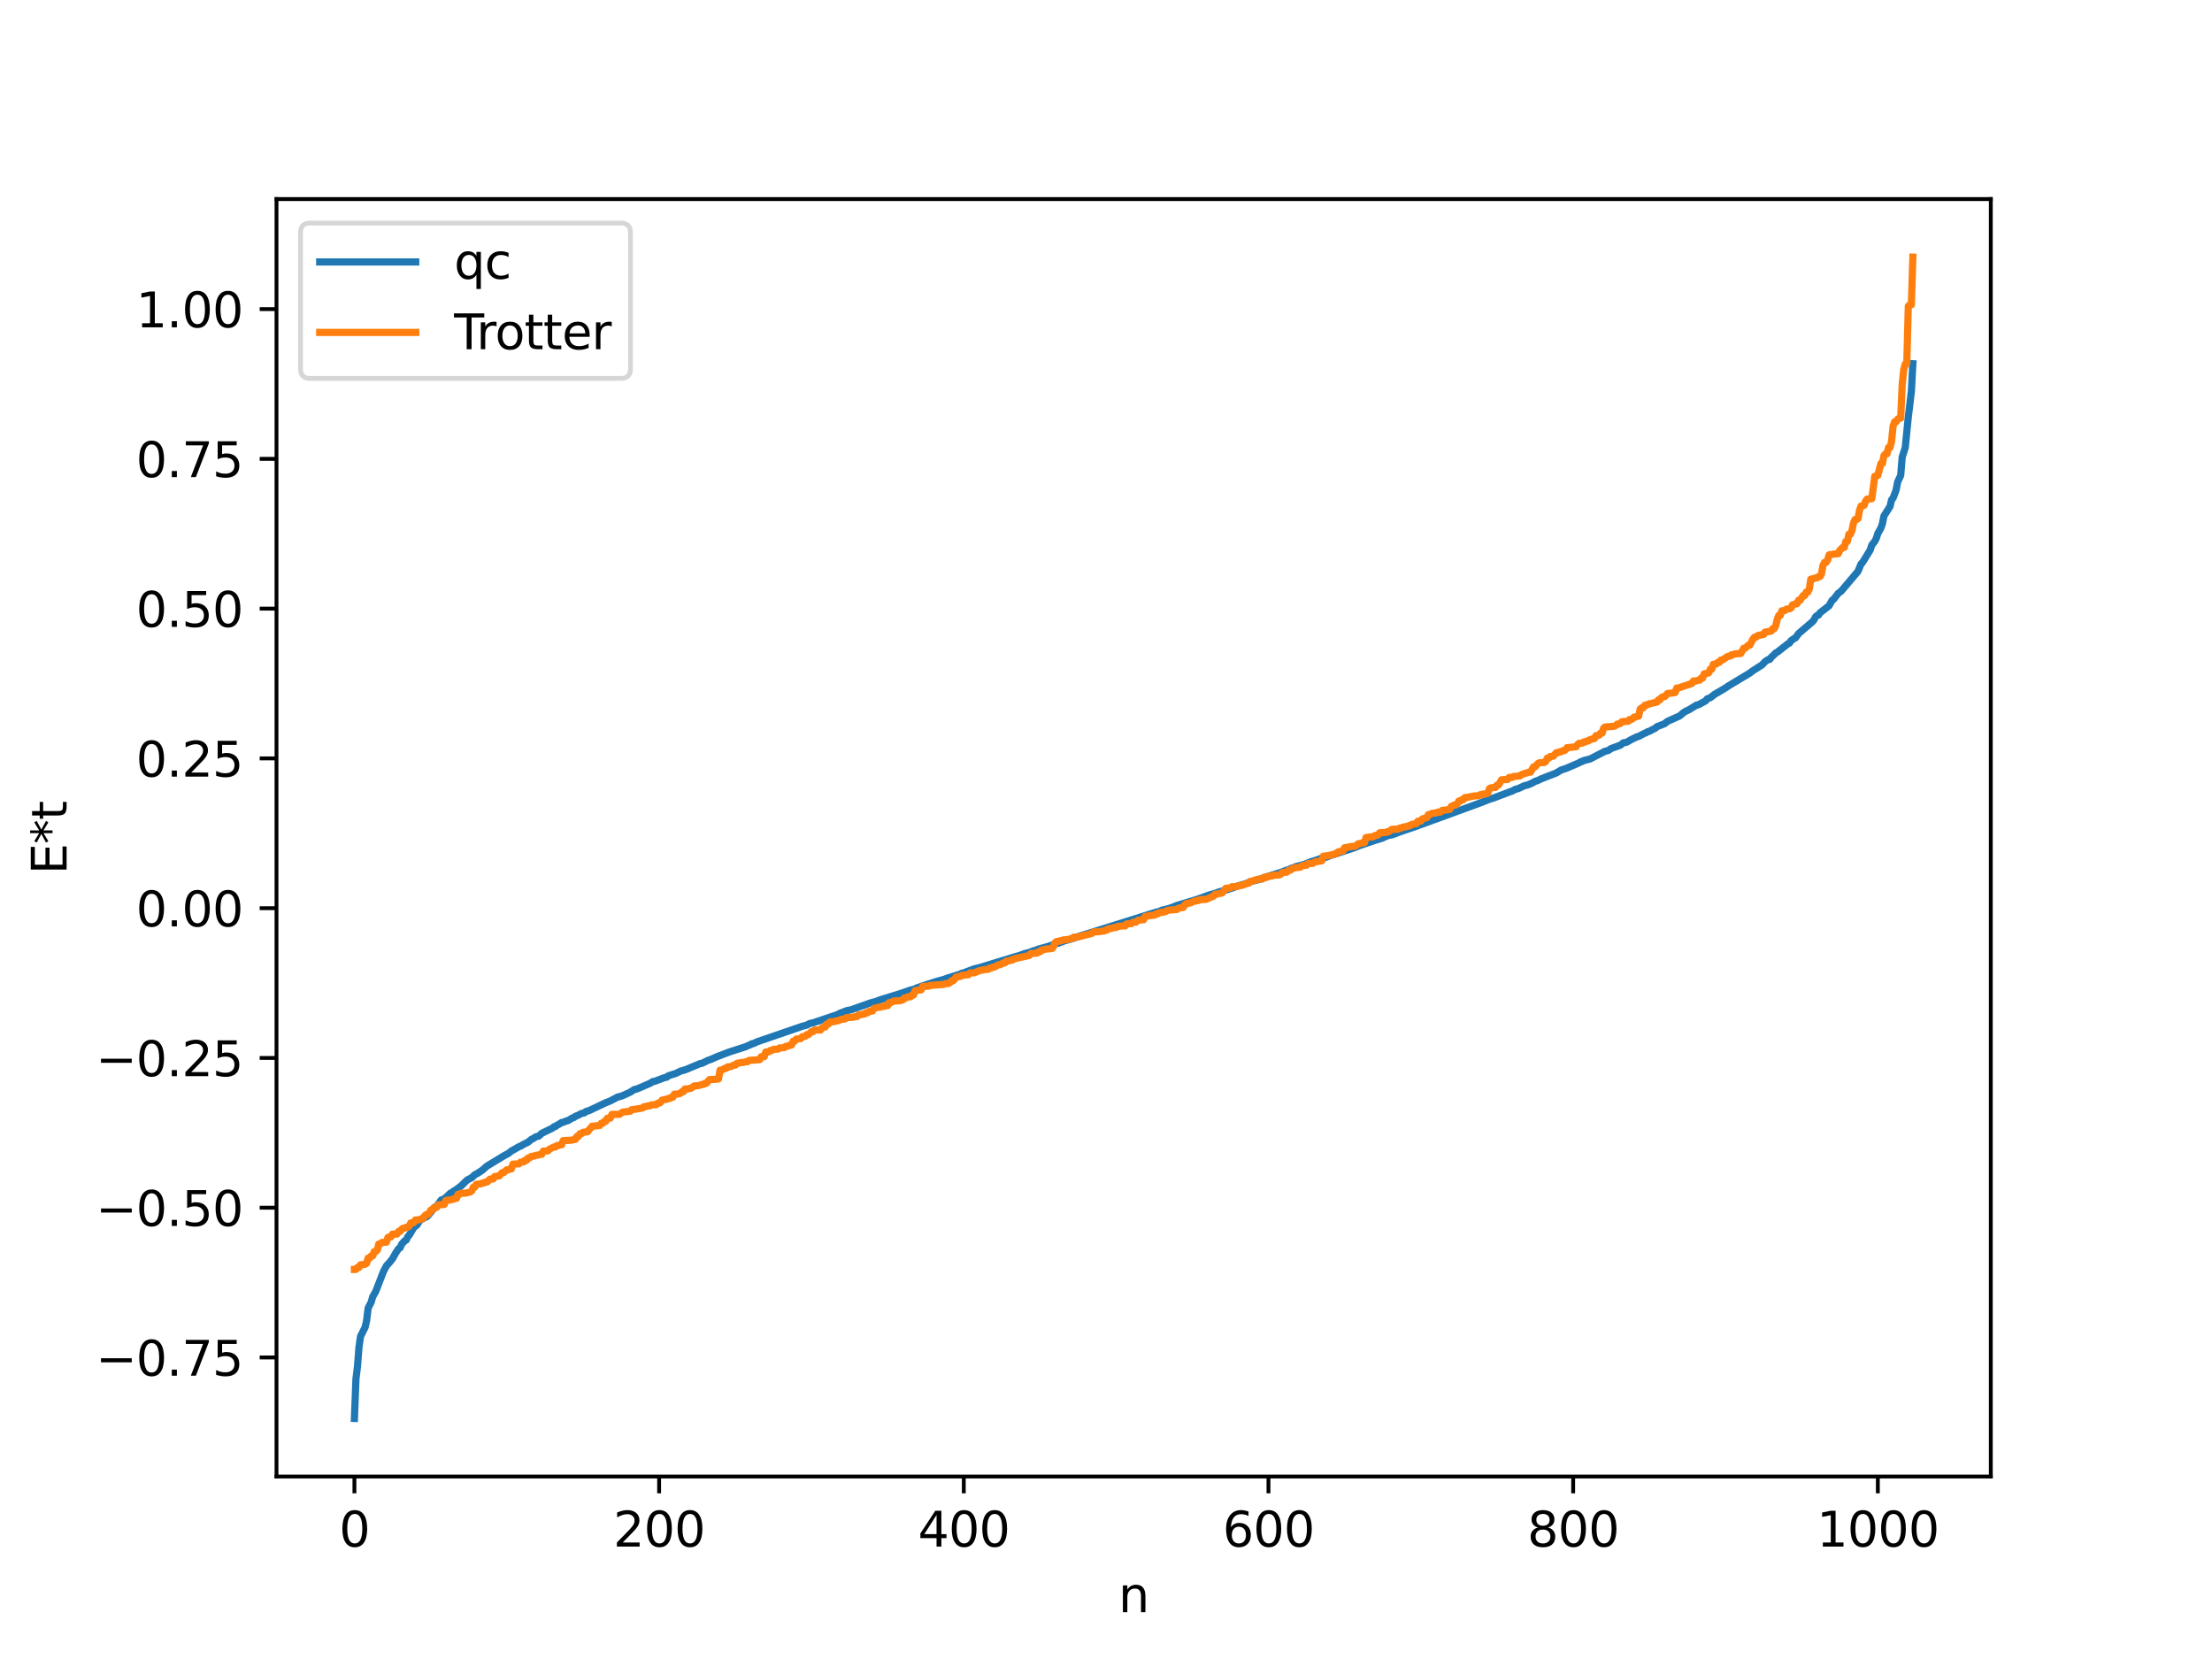 <?xml version="1.0" encoding="utf-8" standalone="no"?>
<!DOCTYPE svg PUBLIC "-//W3C//DTD SVG 1.1//EN"
  "http://www.w3.org/Graphics/SVG/1.1/DTD/svg11.dtd">
<svg xmlns:xlink="http://www.w3.org/1999/xlink" width="460.8pt" height="345.6pt" viewBox="0 0 460.8 345.6" xmlns="http://www.w3.org/2000/svg" version="1.1">
 <defs>
  <style type="text/css">*{stroke-linejoin: round; stroke-linecap: butt}</style>
 </defs>
 <g id="figure_1">
  <g id="patch_1">
   <path d="M 0 345.6 
L 460.8 345.6 
L 460.8 0 
L 0 0 
z
" style="fill: #ffffff"/>
  </g>
  <g id="axes_1">
   <g id="patch_2">
    <path d="M 57.6 307.584 
L 414.72 307.584 
L 414.72 41.472 
L 57.6 41.472 
z
" style="fill: #ffffff"/>
   </g>
   <g id="matplotlib.axis_1">
    <g id="xtick_1">
     <g id="line2d_1">
      <defs>
       <path id="m9240f0d013" d="M 0 0 
L 0 3.5 
" style="stroke: #000000; stroke-width: 0.8"/>
      </defs>
      <g>
       <use xlink:href="#m9240f0d013" x="73.833" y="307.584" style="stroke: #000000; stroke-width: 0.8"/>
      </g>
     </g>
     <g id="text_1">
      <!-- 0 -->
      <g transform="translate(70.651 322.182) scale(0.1 -0.1)">
       <defs>
        <path id="DejaVuSans-30" d="M 2034 4250 
Q 1547 4250 1301 3770 
Q 1056 3291 1056 2328 
Q 1056 1369 1301 889 
Q 1547 409 2034 409 
Q 2525 409 2770 889 
Q 3016 1369 3016 2328 
Q 3016 3291 2770 3770 
Q 2525 4250 2034 4250 
z
M 2034 4750 
Q 2819 4750 3233 4129 
Q 3647 3509 3647 2328 
Q 3647 1150 3233 529 
Q 2819 -91 2034 -91 
Q 1250 -91 836 529 
Q 422 1150 422 2328 
Q 422 3509 836 4129 
Q 1250 4750 2034 4750 
z
" transform="scale(0.016)"/>
       </defs>
       <use xlink:href="#DejaVuSans-30"/>
      </g>
     </g>
    </g>
    <g id="xtick_2">
     <g id="line2d_2">
      <g>
       <use xlink:href="#m9240f0d013" x="137.304" y="307.584" style="stroke: #000000; stroke-width: 0.8"/>
      </g>
     </g>
     <g id="text_2">
      <!-- 200 -->
      <g transform="translate(127.76 322.182) scale(0.1 -0.1)">
       <defs>
        <path id="DejaVuSans-32" d="M 1228 531 
L 3431 531 
L 3431 0 
L 469 0 
L 469 531 
Q 828 903 1448 1529 
Q 2069 2156 2228 2338 
Q 2531 2678 2651 2914 
Q 2772 3150 2772 3378 
Q 2772 3750 2511 3984 
Q 2250 4219 1831 4219 
Q 1534 4219 1204 4116 
Q 875 4013 500 3803 
L 500 4441 
Q 881 4594 1212 4672 
Q 1544 4750 1819 4750 
Q 2544 4750 2975 4387 
Q 3406 4025 3406 3419 
Q 3406 3131 3298 2873 
Q 3191 2616 2906 2266 
Q 2828 2175 2409 1742 
Q 1991 1309 1228 531 
z
" transform="scale(0.016)"/>
       </defs>
       <use xlink:href="#DejaVuSans-32"/>
       <use xlink:href="#DejaVuSans-30" x="63.623"/>
       <use xlink:href="#DejaVuSans-30" x="127.246"/>
      </g>
     </g>
    </g>
    <g id="xtick_3">
     <g id="line2d_3">
      <g>
       <use xlink:href="#m9240f0d013" x="200.775" y="307.584" style="stroke: #000000; stroke-width: 0.8"/>
      </g>
     </g>
     <g id="text_3">
      <!-- 400 -->
      <g transform="translate(191.231 322.182) scale(0.1 -0.1)">
       <defs>
        <path id="DejaVuSans-34" d="M 2419 4116 
L 825 1625 
L 2419 1625 
L 2419 4116 
z
M 2253 4666 
L 3047 4666 
L 3047 1625 
L 3713 1625 
L 3713 1100 
L 3047 1100 
L 3047 0 
L 2419 0 
L 2419 1100 
L 313 1100 
L 313 1709 
L 2253 4666 
z
" transform="scale(0.016)"/>
       </defs>
       <use xlink:href="#DejaVuSans-34"/>
       <use xlink:href="#DejaVuSans-30" x="63.623"/>
       <use xlink:href="#DejaVuSans-30" x="127.246"/>
      </g>
     </g>
    </g>
    <g id="xtick_4">
     <g id="line2d_4">
      <g>
       <use xlink:href="#m9240f0d013" x="264.246" y="307.584" style="stroke: #000000; stroke-width: 0.8"/>
      </g>
     </g>
     <g id="text_4">
      <!-- 600 -->
      <g transform="translate(254.702 322.182) scale(0.1 -0.1)">
       <defs>
        <path id="DejaVuSans-36" d="M 2113 2584 
Q 1688 2584 1439 2293 
Q 1191 2003 1191 1497 
Q 1191 994 1439 701 
Q 1688 409 2113 409 
Q 2538 409 2786 701 
Q 3034 994 3034 1497 
Q 3034 2003 2786 2293 
Q 2538 2584 2113 2584 
z
M 3366 4563 
L 3366 3988 
Q 3128 4100 2886 4159 
Q 2644 4219 2406 4219 
Q 1781 4219 1451 3797 
Q 1122 3375 1075 2522 
Q 1259 2794 1537 2939 
Q 1816 3084 2150 3084 
Q 2853 3084 3261 2657 
Q 3669 2231 3669 1497 
Q 3669 778 3244 343 
Q 2819 -91 2113 -91 
Q 1303 -91 875 529 
Q 447 1150 447 2328 
Q 447 3434 972 4092 
Q 1497 4750 2381 4750 
Q 2619 4750 2861 4703 
Q 3103 4656 3366 4563 
z
" transform="scale(0.016)"/>
       </defs>
       <use xlink:href="#DejaVuSans-36"/>
       <use xlink:href="#DejaVuSans-30" x="63.623"/>
       <use xlink:href="#DejaVuSans-30" x="127.246"/>
      </g>
     </g>
    </g>
    <g id="xtick_5">
     <g id="line2d_5">
      <g>
       <use xlink:href="#m9240f0d013" x="327.717" y="307.584" style="stroke: #000000; stroke-width: 0.8"/>
      </g>
     </g>
     <g id="text_5">
      <!-- 800 -->
      <g transform="translate(318.173 322.182) scale(0.1 -0.1)">
       <defs>
        <path id="DejaVuSans-38" d="M 2034 2216 
Q 1584 2216 1326 1975 
Q 1069 1734 1069 1313 
Q 1069 891 1326 650 
Q 1584 409 2034 409 
Q 2484 409 2743 651 
Q 3003 894 3003 1313 
Q 3003 1734 2745 1975 
Q 2488 2216 2034 2216 
z
M 1403 2484 
Q 997 2584 770 2862 
Q 544 3141 544 3541 
Q 544 4100 942 4425 
Q 1341 4750 2034 4750 
Q 2731 4750 3128 4425 
Q 3525 4100 3525 3541 
Q 3525 3141 3298 2862 
Q 3072 2584 2669 2484 
Q 3125 2378 3379 2068 
Q 3634 1759 3634 1313 
Q 3634 634 3220 271 
Q 2806 -91 2034 -91 
Q 1263 -91 848 271 
Q 434 634 434 1313 
Q 434 1759 690 2068 
Q 947 2378 1403 2484 
z
M 1172 3481 
Q 1172 3119 1398 2916 
Q 1625 2713 2034 2713 
Q 2441 2713 2670 2916 
Q 2900 3119 2900 3481 
Q 2900 3844 2670 4047 
Q 2441 4250 2034 4250 
Q 1625 4250 1398 4047 
Q 1172 3844 1172 3481 
z
" transform="scale(0.016)"/>
       </defs>
       <use xlink:href="#DejaVuSans-38"/>
       <use xlink:href="#DejaVuSans-30" x="63.623"/>
       <use xlink:href="#DejaVuSans-30" x="127.246"/>
      </g>
     </g>
    </g>
    <g id="xtick_6">
     <g id="line2d_6">
      <g>
       <use xlink:href="#m9240f0d013" x="391.188" y="307.584" style="stroke: #000000; stroke-width: 0.8"/>
      </g>
     </g>
     <g id="text_6">
      <!-- 1000 -->
      <g transform="translate(378.463 322.182) scale(0.1 -0.1)">
       <defs>
        <path id="DejaVuSans-31" d="M 794 531 
L 1825 531 
L 1825 4091 
L 703 3866 
L 703 4441 
L 1819 4666 
L 2450 4666 
L 2450 531 
L 3481 531 
L 3481 0 
L 794 0 
L 794 531 
z
" transform="scale(0.016)"/>
       </defs>
       <use xlink:href="#DejaVuSans-31"/>
       <use xlink:href="#DejaVuSans-30" x="63.623"/>
       <use xlink:href="#DejaVuSans-30" x="127.246"/>
       <use xlink:href="#DejaVuSans-30" x="190.869"/>
      </g>
     </g>
    </g>
    <g id="text_7">
     <!-- n -->
     <g transform="translate(232.991 335.861) scale(0.1 -0.1)">
      <defs>
       <path id="DejaVuSans-6e" d="M 3513 2113 
L 3513 0 
L 2938 0 
L 2938 2094 
Q 2938 2591 2744 2837 
Q 2550 3084 2163 3084 
Q 1697 3084 1428 2787 
Q 1159 2491 1159 1978 
L 1159 0 
L 581 0 
L 581 3500 
L 1159 3500 
L 1159 2956 
Q 1366 3272 1645 3428 
Q 1925 3584 2291 3584 
Q 2894 3584 3203 3211 
Q 3513 2838 3513 2113 
z
" transform="scale(0.016)"/>
      </defs>
      <use xlink:href="#DejaVuSans-6e"/>
     </g>
    </g>
   </g>
   <g id="matplotlib.axis_2">
    <g id="ytick_1">
     <g id="line2d_7">
      <defs>
       <path id="m2d580e2f67" d="M 0 0 
L -3.5 0 
" style="stroke: #000000; stroke-width: 0.8"/>
      </defs>
      <g>
       <use xlink:href="#m2d580e2f67" x="57.6" y="282.784" style="stroke: #000000; stroke-width: 0.8"/>
      </g>
     </g>
     <g id="text_8">
      <!-- −0.75 -->
      <g transform="translate(19.955 286.583) scale(0.1 -0.1)">
       <defs>
        <path id="DejaVuSans-2212" d="M 678 2272 
L 4684 2272 
L 4684 1741 
L 678 1741 
L 678 2272 
z
" transform="scale(0.016)"/>
        <path id="DejaVuSans-2e" d="M 684 794 
L 1344 794 
L 1344 0 
L 684 0 
L 684 794 
z
" transform="scale(0.016)"/>
        <path id="DejaVuSans-37" d="M 525 4666 
L 3525 4666 
L 3525 4397 
L 1831 0 
L 1172 0 
L 2766 4134 
L 525 4134 
L 525 4666 
z
" transform="scale(0.016)"/>
        <path id="DejaVuSans-35" d="M 691 4666 
L 3169 4666 
L 3169 4134 
L 1269 4134 
L 1269 2991 
Q 1406 3038 1543 3061 
Q 1681 3084 1819 3084 
Q 2600 3084 3056 2656 
Q 3513 2228 3513 1497 
Q 3513 744 3044 326 
Q 2575 -91 1722 -91 
Q 1428 -91 1123 -41 
Q 819 9 494 109 
L 494 744 
Q 775 591 1075 516 
Q 1375 441 1709 441 
Q 2250 441 2565 725 
Q 2881 1009 2881 1497 
Q 2881 1984 2565 2268 
Q 2250 2553 1709 2553 
Q 1456 2553 1204 2497 
Q 953 2441 691 2322 
L 691 4666 
z
" transform="scale(0.016)"/>
       </defs>
       <use xlink:href="#DejaVuSans-2212"/>
       <use xlink:href="#DejaVuSans-30" x="83.789"/>
       <use xlink:href="#DejaVuSans-2e" x="147.412"/>
       <use xlink:href="#DejaVuSans-37" x="179.199"/>
       <use xlink:href="#DejaVuSans-35" x="242.822"/>
      </g>
     </g>
    </g>
    <g id="ytick_2">
     <g id="line2d_8">
      <g>
       <use xlink:href="#m2d580e2f67" x="57.6" y="251.585" style="stroke: #000000; stroke-width: 0.8"/>
      </g>
     </g>
     <g id="text_9">
      <!-- −0.50 -->
      <g transform="translate(19.955 255.384) scale(0.1 -0.1)">
       <use xlink:href="#DejaVuSans-2212"/>
       <use xlink:href="#DejaVuSans-30" x="83.789"/>
       <use xlink:href="#DejaVuSans-2e" x="147.412"/>
       <use xlink:href="#DejaVuSans-35" x="179.199"/>
       <use xlink:href="#DejaVuSans-30" x="242.822"/>
      </g>
     </g>
    </g>
    <g id="ytick_3">
     <g id="line2d_9">
      <g>
       <use xlink:href="#m2d580e2f67" x="57.6" y="220.386" style="stroke: #000000; stroke-width: 0.8"/>
      </g>
     </g>
     <g id="text_10">
      <!-- −0.25 -->
      <g transform="translate(19.955 224.185) scale(0.1 -0.1)">
       <use xlink:href="#DejaVuSans-2212"/>
       <use xlink:href="#DejaVuSans-30" x="83.789"/>
       <use xlink:href="#DejaVuSans-2e" x="147.412"/>
       <use xlink:href="#DejaVuSans-32" x="179.199"/>
       <use xlink:href="#DejaVuSans-35" x="242.822"/>
      </g>
     </g>
    </g>
    <g id="ytick_4">
     <g id="line2d_10">
      <g>
       <use xlink:href="#m2d580e2f67" x="57.6" y="189.187" style="stroke: #000000; stroke-width: 0.8"/>
      </g>
     </g>
     <g id="text_11">
      <!-- 0.00 -->
      <g transform="translate(28.334 192.986) scale(0.1 -0.1)">
       <use xlink:href="#DejaVuSans-30"/>
       <use xlink:href="#DejaVuSans-2e" x="63.623"/>
       <use xlink:href="#DejaVuSans-30" x="95.41"/>
       <use xlink:href="#DejaVuSans-30" x="159.033"/>
      </g>
     </g>
    </g>
    <g id="ytick_5">
     <g id="line2d_11">
      <g>
       <use xlink:href="#m2d580e2f67" x="57.6" y="157.987" style="stroke: #000000; stroke-width: 0.8"/>
      </g>
     </g>
     <g id="text_12">
      <!-- 0.25 -->
      <g transform="translate(28.334 161.786) scale(0.1 -0.1)">
       <use xlink:href="#DejaVuSans-30"/>
       <use xlink:href="#DejaVuSans-2e" x="63.623"/>
       <use xlink:href="#DejaVuSans-32" x="95.41"/>
       <use xlink:href="#DejaVuSans-35" x="159.033"/>
      </g>
     </g>
    </g>
    <g id="ytick_6">
     <g id="line2d_12">
      <g>
       <use xlink:href="#m2d580e2f67" x="57.6" y="126.788" style="stroke: #000000; stroke-width: 0.8"/>
      </g>
     </g>
     <g id="text_13">
      <!-- 0.50 -->
      <g transform="translate(28.334 130.587) scale(0.1 -0.1)">
       <use xlink:href="#DejaVuSans-30"/>
       <use xlink:href="#DejaVuSans-2e" x="63.623"/>
       <use xlink:href="#DejaVuSans-35" x="95.41"/>
       <use xlink:href="#DejaVuSans-30" x="159.033"/>
      </g>
     </g>
    </g>
    <g id="ytick_7">
     <g id="line2d_13">
      <g>
       <use xlink:href="#m2d580e2f67" x="57.6" y="95.589" style="stroke: #000000; stroke-width: 0.8"/>
      </g>
     </g>
     <g id="text_14">
      <!-- 0.75 -->
      <g transform="translate(28.334 99.388) scale(0.1 -0.1)">
       <use xlink:href="#DejaVuSans-30"/>
       <use xlink:href="#DejaVuSans-2e" x="63.623"/>
       <use xlink:href="#DejaVuSans-37" x="95.41"/>
       <use xlink:href="#DejaVuSans-35" x="159.033"/>
      </g>
     </g>
    </g>
    <g id="ytick_8">
     <g id="line2d_14">
      <g>
       <use xlink:href="#m2d580e2f67" x="57.6" y="64.39" style="stroke: #000000; stroke-width: 0.8"/>
      </g>
     </g>
     <g id="text_15">
      <!-- 1.00 -->
      <g transform="translate(28.334 68.189) scale(0.1 -0.1)">
       <use xlink:href="#DejaVuSans-31"/>
       <use xlink:href="#DejaVuSans-2e" x="63.623"/>
       <use xlink:href="#DejaVuSans-30" x="95.41"/>
       <use xlink:href="#DejaVuSans-30" x="159.033"/>
      </g>
     </g>
    </g>
    <g id="text_16">
     <!-- E*t -->
     <g transform="translate(13.875 182.148) rotate(-90) scale(0.1 -0.1)">
      <defs>
       <path id="DejaVuSans-45" d="M 628 4666 
L 3578 4666 
L 3578 4134 
L 1259 4134 
L 1259 2753 
L 3481 2753 
L 3481 2222 
L 1259 2222 
L 1259 531 
L 3634 531 
L 3634 0 
L 628 0 
L 628 4666 
z
" transform="scale(0.016)"/>
       <path id="DejaVuSans-2a" d="M 3009 3897 
L 1888 3291 
L 3009 2681 
L 2828 2375 
L 1778 3009 
L 1778 1831 
L 1422 1831 
L 1422 3009 
L 372 2375 
L 191 2681 
L 1313 3291 
L 191 3897 
L 372 4206 
L 1422 3572 
L 1422 4750 
L 1778 4750 
L 1778 3572 
L 2828 4206 
L 3009 3897 
z
" transform="scale(0.016)"/>
       <path id="DejaVuSans-74" d="M 1172 4494 
L 1172 3500 
L 2356 3500 
L 2356 3053 
L 1172 3053 
L 1172 1153 
Q 1172 725 1289 603 
Q 1406 481 1766 481 
L 2356 481 
L 2356 0 
L 1766 0 
Q 1100 0 847 248 
Q 594 497 594 1153 
L 594 3053 
L 172 3053 
L 172 3500 
L 594 3500 
L 594 4494 
L 1172 4494 
z
" transform="scale(0.016)"/>
      </defs>
      <use xlink:href="#DejaVuSans-45"/>
      <use xlink:href="#DejaVuSans-2a" x="63.184"/>
      <use xlink:href="#DejaVuSans-74" x="113.184"/>
     </g>
    </g>
   </g>
   <g id="line2d_15">
    <path d="M 73.833 295.488 
L 74.15 287.275 
L 74.467 284.671 
L 74.785 280.651 
L 75.102 278.394 
L 76.054 276.497 
L 76.372 275.106 
L 76.689 272.504 
L 77.324 271.268 
L 77.641 270.138 
L 78.276 269.023 
L 79.862 264.917 
L 80.497 263.698 
L 81.132 263.011 
L 81.767 262.212 
L 82.401 261.076 
L 83.036 260.112 
L 83.353 259.938 
L 83.671 259.192 
L 84.305 258.482 
L 84.623 258.329 
L 84.94 257.639 
L 85.258 257.304 
L 86.21 255.695 
L 86.844 255.21 
L 87.479 254.19 
L 89.066 253.336 
L 90.335 251.803 
L 90.653 251.429 
L 90.97 251.303 
L 91.922 249.968 
L 92.239 249.911 
L 92.874 249.481 
L 93.826 248.557 
L 94.143 248.498 
L 94.461 248.146 
L 94.778 248.006 
L 95.413 247.537 
L 96.048 247.055 
L 97.317 245.822 
L 98.269 245.329 
L 98.904 244.717 
L 99.539 244.394 
L 100.491 243.752 
L 101.443 242.916 
L 104.934 240.795 
L 105.886 240.284 
L 106.52 239.78 
L 107.472 239.246 
L 108.107 238.88 
L 108.424 238.775 
L 109.059 238.386 
L 110.011 237.925 
L 110.646 237.393 
L 111.281 237.063 
L 111.598 236.834 
L 112.233 236.668 
L 112.867 236.087 
L 115.089 235.005 
L 115.406 234.713 
L 115.724 234.667 
L 116.041 234.384 
L 116.358 234.255 
L 116.993 233.838 
L 117.31 233.799 
L 117.945 233.519 
L 118.262 233.475 
L 119.215 232.906 
L 119.532 232.823 
L 119.849 232.562 
L 120.484 232.308 
L 121.119 231.968 
L 121.753 231.822 
L 122.071 231.546 
L 122.705 231.365 
L 126.196 229.71 
L 127.148 229.334 
L 128.735 228.501 
L 129.053 228.456 
L 129.687 228.247 
L 131.274 227.524 
L 131.909 227.115 
L 132.226 226.936 
L 132.543 226.901 
L 133.496 226.502 
L 135.4 225.685 
L 136.034 225.289 
L 136.352 225.275 
L 137.939 224.671 
L 138.573 224.452 
L 138.891 224.403 
L 139.208 224.112 
L 140.795 223.608 
L 141.747 223.139 
L 142.699 222.881 
L 145.872 221.558 
L 146.19 221.533 
L 147.459 220.905 
L 148.094 220.682 
L 149.363 220.123 
L 151.902 219.158 
L 155.393 218.033 
L 156.028 217.728 
L 156.345 217.642 
L 156.662 217.415 
L 156.98 217.391 
L 157.615 217.065 
L 167.135 213.789 
L 168.087 213.539 
L 168.722 213.2 
L 169.357 213.079 
L 173.8 211.578 
L 174.117 211.516 
L 175.069 211.042 
L 176.339 210.555 
L 177.291 210.356 
L 180.781 209.125 
L 181.416 208.896 
L 182.368 208.652 
L 183.32 208.292 
L 187.763 206.915 
L 188.398 206.694 
L 189.667 206.249 
L 190.62 206.011 
L 190.937 205.798 
L 191.254 205.734 
L 191.889 205.478 
L 194.745 204.557 
L 195.38 204.369 
L 196.649 204.021 
L 197.601 203.675 
L 199.823 202.998 
L 200.458 202.714 
L 200.775 202.669 
L 201.41 202.403 
L 202.996 201.817 
L 203.948 201.6 
L 211.565 199.271 
L 212.2 199.107 
L 213.469 198.641 
L 214.421 198.409 
L 215.373 198.032 
L 215.691 197.982 
L 216.325 197.713 
L 217.277 197.449 
L 218.229 197.189 
L 219.499 196.754 
L 220.134 196.534 
L 220.451 196.507 
L 220.768 196.298 
L 221.086 196.274 
L 221.72 195.996 
L 222.99 195.66 
L 223.624 195.441 
L 224.577 195.117 
L 225.211 194.913 
L 226.163 194.614 
L 241.079 189.947 
L 241.396 189.928 
L 242.031 189.612 
L 242.983 189.408 
L 244.253 188.998 
L 245.205 188.611 
L 249.33 187.367 
L 251.869 186.448 
L 253.139 186.099 
L 253.773 185.848 
L 256.312 185.126 
L 257.581 184.658 
L 259.803 183.987 
L 260.438 183.681 
L 262.342 183.2 
L 263.929 182.639 
L 264.881 182.34 
L 266.467 181.845 
L 267.102 181.634 
L 268.054 181.258 
L 268.689 181.096 
L 269.006 180.875 
L 269.324 180.8 
L 269.958 180.525 
L 270.593 180.373 
L 271.228 180.18 
L 271.545 180.142 
L 272.815 179.616 
L 274.719 179.003 
L 275.353 178.752 
L 275.988 178.649 
L 277.575 178.089 
L 282.335 176.541 
L 282.97 176.232 
L 286.461 175.057 
L 287.413 174.768 
L 288.048 174.577 
L 288.365 174.324 
L 288.682 174.29 
L 289 174.09 
L 289.952 173.919 
L 292.491 172.994 
L 293.443 172.678 
L 294.712 172.247 
L 308.358 167.262 
L 310.262 166.503 
L 310.897 166.326 
L 314.705 164.891 
L 315.023 164.796 
L 315.658 164.439 
L 316.292 164.273 
L 317.562 163.68 
L 318.196 163.532 
L 319.148 163.142 
L 319.783 162.782 
L 320.418 162.567 
L 321.053 162.248 
L 324.226 161.011 
L 325.178 160.424 
L 326.13 160.111 
L 326.765 159.851 
L 328.986 158.897 
L 329.304 158.681 
L 329.621 158.633 
L 329.939 158.426 
L 331.208 158.124 
L 334.381 156.491 
L 335.016 156.345 
L 335.651 155.922 
L 337.555 155.231 
L 338.19 154.732 
L 338.824 154.639 
L 339.777 154.087 
L 341.046 153.477 
L 341.363 153.408 
L 342.315 152.897 
L 342.95 152.617 
L 343.267 152.403 
L 343.585 152.355 
L 344.22 151.997 
L 344.854 151.682 
L 345.172 151.378 
L 346.441 150.886 
L 346.758 150.762 
L 347.393 150.258 
L 349.932 149.124 
L 350.567 148.556 
L 351.201 148.137 
L 351.836 147.856 
L 353.423 146.88 
L 353.74 146.85 
L 355.327 145.996 
L 355.644 145.579 
L 356.279 145.348 
L 357.231 144.607 
L 357.866 144.253 
L 359.453 143.306 
L 360.087 142.87 
L 364.53 140.203 
L 365.165 139.713 
L 367.069 138.509 
L 367.704 137.825 
L 368.339 137.401 
L 368.656 137.382 
L 368.973 136.938 
L 369.608 136.355 
L 369.925 135.996 
L 370.243 135.856 
L 372.464 134.112 
L 372.781 133.962 
L 373.099 133.475 
L 373.734 133.027 
L 374.051 132.865 
L 374.686 131.98 
L 377.542 129.541 
L 377.859 129.172 
L 378.177 128.566 
L 378.494 128.236 
L 378.811 128.147 
L 379.129 127.661 
L 381.033 126.189 
L 381.667 125.049 
L 381.985 124.834 
L 382.937 123.602 
L 383.572 123.131 
L 387.062 119.003 
L 387.697 117.468 
L 388.015 117.146 
L 389.601 114.573 
L 389.919 113.559 
L 390.553 112.775 
L 390.871 112.121 
L 391.188 111.132 
L 391.823 109.999 
L 392.14 109.096 
L 392.458 107.484 
L 393.727 105.504 
L 394.044 104.141 
L 394.362 103.759 
L 394.996 102.097 
L 395.314 100.396 
L 395.948 99.04 
L 396.266 95.201 
L 396.9 93.234 
L 397.535 86.848 
L 398.17 81.569 
L 398.487 75.775 
L 398.487 75.775 
" clip-path="url(#pbda7bbf0e8)" style="fill: none; stroke: #1f77b4; stroke-width: 1.5; stroke-linecap: square"/>
   </g>
   <g id="line2d_16">
    <path d="M 73.833 264.444 
L 74.15 264.444 
L 74.467 264.037 
L 74.785 264.037 
L 75.102 263.482 
L 76.054 263.377 
L 76.372 263.16 
L 76.689 262.079 
L 77.006 262.079 
L 77.324 261.63 
L 77.641 261.63 
L 77.958 260.732 
L 78.276 260.732 
L 78.593 260.41 
L 78.91 259.151 
L 79.228 259.151 
L 79.545 258.836 
L 80.497 258.768 
L 80.815 257.787 
L 81.132 257.665 
L 81.449 257.665 
L 81.767 257.083 
L 82.719 257.069 
L 83.036 256.524 
L 83.353 256.524 
L 83.671 256.051 
L 83.988 255.86 
L 84.305 255.86 
L 84.623 255.648 
L 84.94 255.648 
L 85.258 255.402 
L 85.575 254.755 
L 86.21 254.684 
L 86.527 254.146 
L 87.479 254.077 
L 87.796 253.877 
L 88.114 253.877 
L 88.431 253.353 
L 88.748 253.053 
L 89.066 253.053 
L 89.383 252.769 
L 89.7 252.118 
L 90.018 252.118 
L 90.335 251.6 
L 90.97 251.519 
L 91.287 250.995 
L 92.557 250.913 
L 92.874 250.075 
L 93.826 249.969 
L 94.143 249.841 
L 94.461 249.841 
L 94.778 249.64 
L 95.096 249.64 
L 95.413 248.785 
L 95.73 248.785 
L 96.048 248.582 
L 97 248.543 
L 97.952 248.324 
L 98.269 248.093 
L 98.586 247.313 
L 98.904 247.313 
L 99.221 246.715 
L 100.173 246.618 
L 100.491 246.437 
L 100.808 246.437 
L 101.125 246.254 
L 101.443 246.254 
L 102.077 245.623 
L 102.712 245.612 
L 103.029 245.101 
L 103.347 245.101 
L 103.664 244.973 
L 103.981 244.973 
L 104.616 244.274 
L 104.934 244.274 
L 105.568 243.696 
L 105.886 243.696 
L 106.203 243.517 
L 106.52 243.517 
L 106.838 242.521 
L 107.79 242.456 
L 108.107 242.456 
L 108.424 242.103 
L 109.059 242.058 
L 109.377 241.693 
L 109.694 241.693 
L 110.011 241.221 
L 110.329 241.221 
L 110.646 240.911 
L 111.281 240.819 
L 111.598 240.688 
L 112.233 240.602 
L 112.55 240.447 
L 112.867 240.447 
L 113.185 239.799 
L 114.137 239.748 
L 114.454 239.399 
L 115.406 238.935 
L 115.724 238.935 
L 116.041 238.637 
L 116.358 238.637 
L 116.676 238.482 
L 116.993 238.482 
L 117.31 237.612 
L 119.215 237.508 
L 119.532 237.374 
L 119.849 237.374 
L 120.167 236.753 
L 120.484 236.753 
L 120.801 236.174 
L 121.119 236.174 
L 121.436 235.881 
L 122.388 235.77 
L 123.34 234.612 
L 124.927 234.465 
L 125.244 234.012 
L 125.562 234.012 
L 125.879 233.603 
L 126.196 233.603 
L 126.514 232.957 
L 127.148 232.917 
L 127.466 232.15 
L 129.053 232.137 
L 129.687 231.678 
L 131.274 231.491 
L 131.591 231.166 
L 132.226 231.087 
L 133.813 230.835 
L 134.13 230.551 
L 134.448 230.551 
L 134.765 230.392 
L 135.4 230.37 
L 135.717 230.15 
L 136.669 230.146 
L 136.986 229.818 
L 137.304 229.818 
L 137.621 229.625 
L 137.939 229.165 
L 138.573 229.023 
L 138.891 229.023 
L 139.208 228.827 
L 139.525 228.827 
L 139.843 228.585 
L 140.16 228.585 
L 140.477 227.934 
L 141.429 227.88 
L 141.747 227.751 
L 142.064 227.407 
L 142.381 227.407 
L 142.699 226.85 
L 143.334 226.849 
L 143.651 226.711 
L 143.968 226.711 
L 144.603 226.226 
L 145.555 226.148 
L 146.19 225.926 
L 146.507 225.926 
L 146.824 225.677 
L 147.142 225.677 
L 147.777 224.911 
L 149.363 224.818 
L 149.681 224.755 
L 149.998 222.936 
L 150.315 222.936 
L 150.95 222.568 
L 151.267 222.568 
L 151.585 222.246 
L 152.22 222.205 
L 152.854 221.885 
L 153.172 221.885 
L 153.489 221.539 
L 154.441 221.334 
L 154.758 221.334 
L 155.393 221.189 
L 155.71 221.189 
L 156.028 220.897 
L 158.249 220.75 
L 158.567 220.13 
L 159.201 220.121 
L 159.519 219.144 
L 160.153 219.116 
L 160.471 218.828 
L 160.788 218.823 
L 161.105 218.597 
L 162.058 218.553 
L 162.375 218.306 
L 163.327 218.258 
L 163.644 217.998 
L 163.962 217.998 
L 164.279 217.794 
L 164.596 217.794 
L 164.914 217.662 
L 165.231 216.891 
L 165.548 216.891 
L 165.866 216.461 
L 166.5 216.392 
L 166.818 216.368 
L 167.135 215.964 
L 167.77 215.873 
L 168.087 215.519 
L 168.405 215.519 
L 169.039 214.907 
L 169.357 214.907 
L 169.674 214.584 
L 170.943 214.558 
L 171.261 214.096 
L 171.578 213.963 
L 171.896 213.963 
L 172.213 213.363 
L 172.53 213.363 
L 172.848 212.902 
L 173.8 212.815 
L 174.117 212.682 
L 174.434 212.682 
L 175.386 212.322 
L 176.021 212.272 
L 176.339 211.988 
L 177.291 211.936 
L 177.608 211.936 
L 178.243 211.765 
L 178.56 211.765 
L 178.877 211.41 
L 179.512 211.356 
L 179.829 211.214 
L 180.147 211.214 
L 180.464 210.953 
L 180.781 210.953 
L 181.099 210.643 
L 181.734 210.62 
L 182.051 210.072 
L 183.003 209.828 
L 183.32 209.828 
L 183.955 209.636 
L 184.272 209.636 
L 184.59 209.494 
L 184.907 209.494 
L 185.224 208.869 
L 185.542 208.869 
L 186.177 208.543 
L 187.446 208.48 
L 188.081 208.289 
L 188.398 207.908 
L 188.715 207.908 
L 189.033 207.669 
L 189.667 207.66 
L 189.985 207.279 
L 190.302 207.279 
L 190.62 206.376 
L 191.254 206.267 
L 191.889 206.223 
L 192.206 205.48 
L 193.476 205.438 
L 193.793 205.274 
L 195.38 205.164 
L 196.649 205.069 
L 196.967 204.906 
L 197.601 204.882 
L 197.919 204.684 
L 198.236 204.321 
L 198.553 204.321 
L 199.188 203.525 
L 199.505 203.525 
L 199.823 203.395 
L 200.14 203.395 
L 200.458 203.157 
L 201.727 203.047 
L 202.044 202.69 
L 202.996 202.65 
L 203.948 202.238 
L 205.218 201.959 
L 205.853 201.934 
L 206.17 201.677 
L 206.487 201.677 
L 206.805 201.464 
L 207.122 201.464 
L 208.074 200.952 
L 208.391 200.952 
L 209.026 200.586 
L 209.343 200.586 
L 209.661 200.219 
L 210.296 200.139 
L 210.613 199.986 
L 210.93 199.986 
L 211.248 199.735 
L 214.421 199.039 
L 214.739 198.645 
L 216.008 198.554 
L 216.325 198.28 
L 216.643 198.28 
L 216.96 197.916 
L 217.277 197.916 
L 217.595 197.752 
L 219.181 197.582 
L 219.499 197.115 
L 219.816 196.355 
L 220.134 196.128 
L 220.451 196.128 
L 220.768 195.993 
L 221.086 195.993 
L 221.403 195.814 
L 222.672 195.695 
L 222.99 195.568 
L 223.307 195.568 
L 223.624 195.24 
L 224.577 195.185 
L 227.433 194.452 
L 227.75 194.16 
L 229.02 194.08 
L 229.654 193.967 
L 229.972 193.956 
L 230.289 193.751 
L 230.606 193.751 
L 230.924 193.466 
L 231.558 193.401 
L 231.876 193.259 
L 232.51 193.213 
L 232.828 192.996 
L 233.78 192.893 
L 234.415 192.883 
L 234.732 192.458 
L 235.684 192.428 
L 236.001 192.127 
L 236.636 192.107 
L 236.953 191.789 
L 237.271 191.664 
L 238.223 191.613 
L 238.54 190.915 
L 239.175 190.809 
L 240.127 190.665 
L 240.444 190.665 
L 240.762 190.423 
L 241.079 190.423 
L 241.396 190.152 
L 242.666 189.956 
L 243.3 189.627 
L 245.205 189.449 
L 245.522 189.182 
L 246.157 189.077 
L 246.474 189.056 
L 246.791 188.499 
L 247.109 188.223 
L 247.426 188.223 
L 247.743 188.082 
L 248.061 188.082 
L 248.696 187.738 
L 249.013 187.738 
L 249.33 187.601 
L 249.648 187.601 
L 249.965 187.411 
L 251.234 187.355 
L 252.821 186.665 
L 253.139 186.275 
L 253.456 186.275 
L 254.091 186.091 
L 254.408 186.091 
L 254.725 185.9 
L 255.36 185.047 
L 256.312 184.984 
L 256.629 184.716 
L 257.581 184.682 
L 258.534 184.416 
L 258.851 184.416 
L 259.803 183.992 
L 260.12 183.992 
L 260.438 183.61 
L 260.755 183.61 
L 262.024 183.158 
L 262.977 183.121 
L 263.294 182.748 
L 263.929 182.746 
L 264.246 182.522 
L 264.881 182.517 
L 265.198 182.355 
L 266.467 182.269 
L 266.785 182.121 
L 267.102 181.788 
L 268.054 181.688 
L 268.372 181.321 
L 268.689 181.321 
L 269.324 180.939 
L 269.641 180.767 
L 270.593 180.69 
L 270.91 180.646 
L 271.228 180.342 
L 272.18 180.253 
L 272.497 179.879 
L 273.449 179.862 
L 273.767 179.612 
L 274.719 179.4 
L 275.353 179.328 
L 275.671 178.362 
L 276.623 178.264 
L 277.575 178.037 
L 277.892 178.037 
L 278.844 177.423 
L 279.162 177.423 
L 279.479 177.255 
L 279.796 177.255 
L 280.114 176.583 
L 280.748 176.532 
L 281.066 176.41 
L 281.7 176.313 
L 282.335 176.294 
L 282.97 175.759 
L 283.287 175.759 
L 283.605 175.614 
L 284.239 175.558 
L 284.557 174.483 
L 285.191 174.388 
L 286.143 174.294 
L 286.461 174.035 
L 286.778 174.035 
L 287.096 173.92 
L 287.413 173.483 
L 288.682 173.419 
L 289 173.255 
L 289.317 173.255 
L 289.952 172.775 
L 291.221 172.725 
L 291.539 172.512 
L 291.856 172.512 
L 292.173 172.324 
L 292.491 172.324 
L 292.808 172.177 
L 293.125 172.177 
L 293.443 172.007 
L 293.76 172.007 
L 294.077 171.737 
L 295.029 171.594 
L 295.347 171.074 
L 295.981 171.05 
L 296.299 170.59 
L 297.251 170.321 
L 297.568 169.678 
L 297.886 169.678 
L 298.203 169.451 
L 299.155 169.343 
L 299.472 169.184 
L 300.107 169.16 
L 300.424 168.82 
L 301.377 168.716 
L 302.011 168.609 
L 302.329 167.994 
L 302.963 167.69 
L 303.281 167.69 
L 303.598 167.405 
L 303.915 166.869 
L 304.233 166.869 
L 304.55 166.58 
L 304.867 166.58 
L 305.185 166.129 
L 305.502 166.129 
L 306.137 166.013 
L 307.089 165.813 
L 308.041 165.757 
L 308.358 165.538 
L 308.676 165.538 
L 308.993 165.411 
L 309.628 165.394 
L 309.945 165.244 
L 310.262 164.287 
L 310.58 164.112 
L 311.532 164.033 
L 311.849 163.554 
L 312.167 163.554 
L 312.801 162.437 
L 314.071 162.383 
L 314.388 161.95 
L 315.023 161.941 
L 315.34 161.756 
L 316.61 161.652 
L 316.927 161.367 
L 318.514 160.853 
L 318.831 160.853 
L 319.466 159.748 
L 319.783 159.748 
L 320.418 159.023 
L 320.735 158.874 
L 321.687 158.861 
L 322.005 158.645 
L 322.322 157.938 
L 322.639 157.938 
L 322.957 157.583 
L 323.591 157.523 
L 324.226 156.787 
L 324.543 156.787 
L 324.861 156.623 
L 325.178 156.623 
L 325.496 156.394 
L 325.813 156.394 
L 326.13 156.194 
L 326.448 155.75 
L 327.4 155.669 
L 328.352 155.555 
L 328.669 155.061 
L 328.986 154.836 
L 329.621 154.817 
L 329.939 154.561 
L 330.256 154.561 
L 330.573 154.353 
L 330.891 154.353 
L 331.208 154.08 
L 332.16 153.843 
L 332.477 153.244 
L 333.112 153.16 
L 333.429 152.722 
L 333.747 152.722 
L 334.064 151.689 
L 334.381 151.442 
L 336.286 151.295 
L 336.603 151.129 
L 336.92 150.838 
L 337.238 150.838 
L 337.555 150.706 
L 337.872 150.347 
L 338.507 150.284 
L 339.142 150.272 
L 339.459 149.901 
L 339.777 149.901 
L 340.094 149.749 
L 340.411 149.38 
L 340.729 149.38 
L 341.046 149.193 
L 341.363 149.193 
L 341.681 147.702 
L 341.998 147.452 
L 342.315 147.452 
L 342.633 146.928 
L 342.95 146.928 
L 343.267 146.705 
L 345.172 146.262 
L 345.489 145.78 
L 345.806 145.78 
L 346.124 145.308 
L 346.441 145.144 
L 346.758 145.144 
L 347.393 144.46 
L 348.345 144.385 
L 348.662 144.257 
L 348.98 144.257 
L 349.297 143.33 
L 349.615 143.33 
L 352.471 142.358 
L 352.788 141.854 
L 353.423 141.842 
L 353.74 141.696 
L 354.058 141.696 
L 354.375 141.261 
L 354.692 141.261 
L 355.01 140.361 
L 355.644 140.267 
L 355.962 140.161 
L 356.279 139.407 
L 356.596 139.407 
L 356.914 138.387 
L 357.548 138.314 
L 357.866 137.966 
L 358.183 137.966 
L 358.5 137.496 
L 358.818 137.496 
L 359.77 136.825 
L 360.087 136.686 
L 360.405 136.686 
L 360.722 136.397 
L 361.039 136.397 
L 361.357 136.222 
L 362.626 136.137 
L 363.261 135.025 
L 363.578 135.025 
L 364.213 134.408 
L 364.53 134.408 
L 365.165 133.125 
L 365.482 132.747 
L 365.8 132.747 
L 366.117 132.441 
L 366.434 132.32 
L 366.752 132.32 
L 367.069 132.172 
L 367.386 132.172 
L 367.704 131.668 
L 368.973 131.485 
L 369.291 130.943 
L 369.608 130.943 
L 369.925 130.347 
L 370.243 128.955 
L 370.56 128.189 
L 370.877 128.189 
L 371.195 127.239 
L 371.829 127.179 
L 372.147 126.887 
L 372.781 126.824 
L 373.099 126.669 
L 373.416 125.995 
L 373.734 125.96 
L 374.051 125.757 
L 374.368 125.757 
L 374.686 125.042 
L 375.003 125.042 
L 375.638 124.06 
L 375.955 124.06 
L 376.272 123.34 
L 376.59 123.34 
L 376.907 122.693 
L 377.224 120.646 
L 377.859 120.537 
L 378.177 120.39 
L 378.494 120.39 
L 378.811 120.12 
L 379.129 120.12 
L 379.446 119.581 
L 379.763 117.76 
L 380.081 117.165 
L 380.398 117.165 
L 380.715 116.717 
L 381.033 115.59 
L 381.667 115.489 
L 382.302 115.391 
L 382.937 115.346 
L 383.254 114.644 
L 383.889 114.04 
L 384.206 114.04 
L 384.524 112.79 
L 384.841 112.79 
L 385.158 111.289 
L 385.476 111.289 
L 385.793 110.547 
L 386.11 108.988 
L 386.428 108.213 
L 386.745 108.213 
L 387.062 108.027 
L 387.38 106.255 
L 387.697 105.415 
L 388.015 105.415 
L 388.332 105.25 
L 388.649 104.379 
L 388.967 103.966 
L 389.919 103.904 
L 390.553 99.208 
L 390.871 99.208 
L 391.188 99.009 
L 391.823 96.564 
L 392.14 96.564 
L 392.458 94.909 
L 392.775 94.549 
L 393.092 94.549 
L 393.41 93.229 
L 393.727 93.229 
L 394.044 91.965 
L 394.362 88.789 
L 394.679 87.878 
L 394.996 87.878 
L 395.314 87.329 
L 395.631 87.102 
L 395.948 87.102 
L 396.266 80.06 
L 396.583 76.981 
L 396.9 75.812 
L 397.218 75.812 
L 397.535 63.755 
L 397.853 63.488 
L 398.17 63.488 
L 398.487 53.568 
L 398.487 53.568 
" clip-path="url(#pbda7bbf0e8)" style="fill: none; stroke: #ff7f0e; stroke-width: 1.5; stroke-linecap: square"/>
   </g>
   <g id="patch_3">
    <path d="M 57.6 307.584 
L 57.6 41.472 
" style="fill: none; stroke: #000000; stroke-width: 0.8; stroke-linejoin: miter; stroke-linecap: square"/>
   </g>
   <g id="patch_4">
    <path d="M 414.72 307.584 
L 414.72 41.472 
" style="fill: none; stroke: #000000; stroke-width: 0.8; stroke-linejoin: miter; stroke-linecap: square"/>
   </g>
   <g id="patch_5">
    <path d="M 57.6 307.584 
L 414.72 307.584 
" style="fill: none; stroke: #000000; stroke-width: 0.8; stroke-linejoin: miter; stroke-linecap: square"/>
   </g>
   <g id="patch_6">
    <path d="M 57.6 41.472 
L 414.72 41.472 
" style="fill: none; stroke: #000000; stroke-width: 0.8; stroke-linejoin: miter; stroke-linecap: square"/>
   </g>
   <g id="legend_1">
    <g id="patch_7">
     <path d="M 64.6 78.828 
L 129.342 78.828 
Q 131.342 78.828 131.342 76.828 
L 131.342 48.472 
Q 131.342 46.472 129.342 46.472 
L 64.6 46.472 
Q 62.6 46.472 62.6 48.472 
L 62.6 76.828 
Q 62.6 78.828 64.6 78.828 
z
" style="fill: #ffffff; opacity: 0.8; stroke: #cccccc; stroke-linejoin: miter"/>
    </g>
    <g id="line2d_17">
     <path d="M 66.6 54.57 
L 76.6 54.57 
L 86.6 54.57 
" style="fill: none; stroke: #1f77b4; stroke-width: 1.5; stroke-linecap: square"/>
    </g>
    <g id="text_17">
     <!-- qc -->
     <g transform="translate(94.6 58.07) scale(0.1 -0.1)">
      <defs>
       <path id="DejaVuSans-71" d="M 947 1747 
Q 947 1113 1208 752 
Q 1469 391 1925 391 
Q 2381 391 2643 752 
Q 2906 1113 2906 1747 
Q 2906 2381 2643 2742 
Q 2381 3103 1925 3103 
Q 1469 3103 1208 2742 
Q 947 2381 947 1747 
z
M 2906 525 
Q 2725 213 2448 61 
Q 2172 -91 1784 -91 
Q 1150 -91 751 415 
Q 353 922 353 1747 
Q 353 2572 751 3078 
Q 1150 3584 1784 3584 
Q 2172 3584 2448 3432 
Q 2725 3281 2906 2969 
L 2906 3500 
L 3481 3500 
L 3481 -1331 
L 2906 -1331 
L 2906 525 
z
" transform="scale(0.016)"/>
       <path id="DejaVuSans-63" d="M 3122 3366 
L 3122 2828 
Q 2878 2963 2633 3030 
Q 2388 3097 2138 3097 
Q 1578 3097 1268 2742 
Q 959 2388 959 1747 
Q 959 1106 1268 751 
Q 1578 397 2138 397 
Q 2388 397 2633 464 
Q 2878 531 3122 666 
L 3122 134 
Q 2881 22 2623 -34 
Q 2366 -91 2075 -91 
Q 1284 -91 818 406 
Q 353 903 353 1747 
Q 353 2603 823 3093 
Q 1294 3584 2113 3584 
Q 2378 3584 2631 3529 
Q 2884 3475 3122 3366 
z
" transform="scale(0.016)"/>
      </defs>
      <use xlink:href="#DejaVuSans-71"/>
      <use xlink:href="#DejaVuSans-63" x="63.477"/>
     </g>
    </g>
    <g id="line2d_18">
     <path d="M 66.6 69.249 
L 76.6 69.249 
L 86.6 69.249 
" style="fill: none; stroke: #ff7f0e; stroke-width: 1.5; stroke-linecap: square"/>
    </g>
    <g id="text_18">
     <!-- Trotter -->
     <g transform="translate(94.6 72.749) scale(0.1 -0.1)">
      <defs>
       <path id="DejaVuSans-54" d="M -19 4666 
L 3928 4666 
L 3928 4134 
L 2272 4134 
L 2272 0 
L 1638 0 
L 1638 4134 
L -19 4134 
L -19 4666 
z
" transform="scale(0.016)"/>
       <path id="DejaVuSans-72" d="M 2631 2963 
Q 2534 3019 2420 3045 
Q 2306 3072 2169 3072 
Q 1681 3072 1420 2755 
Q 1159 2438 1159 1844 
L 1159 0 
L 581 0 
L 581 3500 
L 1159 3500 
L 1159 2956 
Q 1341 3275 1631 3429 
Q 1922 3584 2338 3584 
Q 2397 3584 2469 3576 
Q 2541 3569 2628 3553 
L 2631 2963 
z
" transform="scale(0.016)"/>
       <path id="DejaVuSans-6f" d="M 1959 3097 
Q 1497 3097 1228 2736 
Q 959 2375 959 1747 
Q 959 1119 1226 758 
Q 1494 397 1959 397 
Q 2419 397 2687 759 
Q 2956 1122 2956 1747 
Q 2956 2369 2687 2733 
Q 2419 3097 1959 3097 
z
M 1959 3584 
Q 2709 3584 3137 3096 
Q 3566 2609 3566 1747 
Q 3566 888 3137 398 
Q 2709 -91 1959 -91 
Q 1206 -91 779 398 
Q 353 888 353 1747 
Q 353 2609 779 3096 
Q 1206 3584 1959 3584 
z
" transform="scale(0.016)"/>
       <path id="DejaVuSans-65" d="M 3597 1894 
L 3597 1613 
L 953 1613 
Q 991 1019 1311 708 
Q 1631 397 2203 397 
Q 2534 397 2845 478 
Q 3156 559 3463 722 
L 3463 178 
Q 3153 47 2828 -22 
Q 2503 -91 2169 -91 
Q 1331 -91 842 396 
Q 353 884 353 1716 
Q 353 2575 817 3079 
Q 1281 3584 2069 3584 
Q 2775 3584 3186 3129 
Q 3597 2675 3597 1894 
z
M 3022 2063 
Q 3016 2534 2758 2815 
Q 2500 3097 2075 3097 
Q 1594 3097 1305 2825 
Q 1016 2553 972 2059 
L 3022 2063 
z
" transform="scale(0.016)"/>
      </defs>
      <use xlink:href="#DejaVuSans-54"/>
      <use xlink:href="#DejaVuSans-72" x="46.334"/>
      <use xlink:href="#DejaVuSans-6f" x="85.197"/>
      <use xlink:href="#DejaVuSans-74" x="146.379"/>
      <use xlink:href="#DejaVuSans-74" x="185.588"/>
      <use xlink:href="#DejaVuSans-65" x="224.797"/>
      <use xlink:href="#DejaVuSans-72" x="286.32"/>
     </g>
    </g>
   </g>
  </g>
 </g>
 <defs>
  <clipPath id="pbda7bbf0e8">
   <rect x="57.6" y="41.472" width="357.12" height="266.112"/>
  </clipPath>
 </defs>
</svg>
